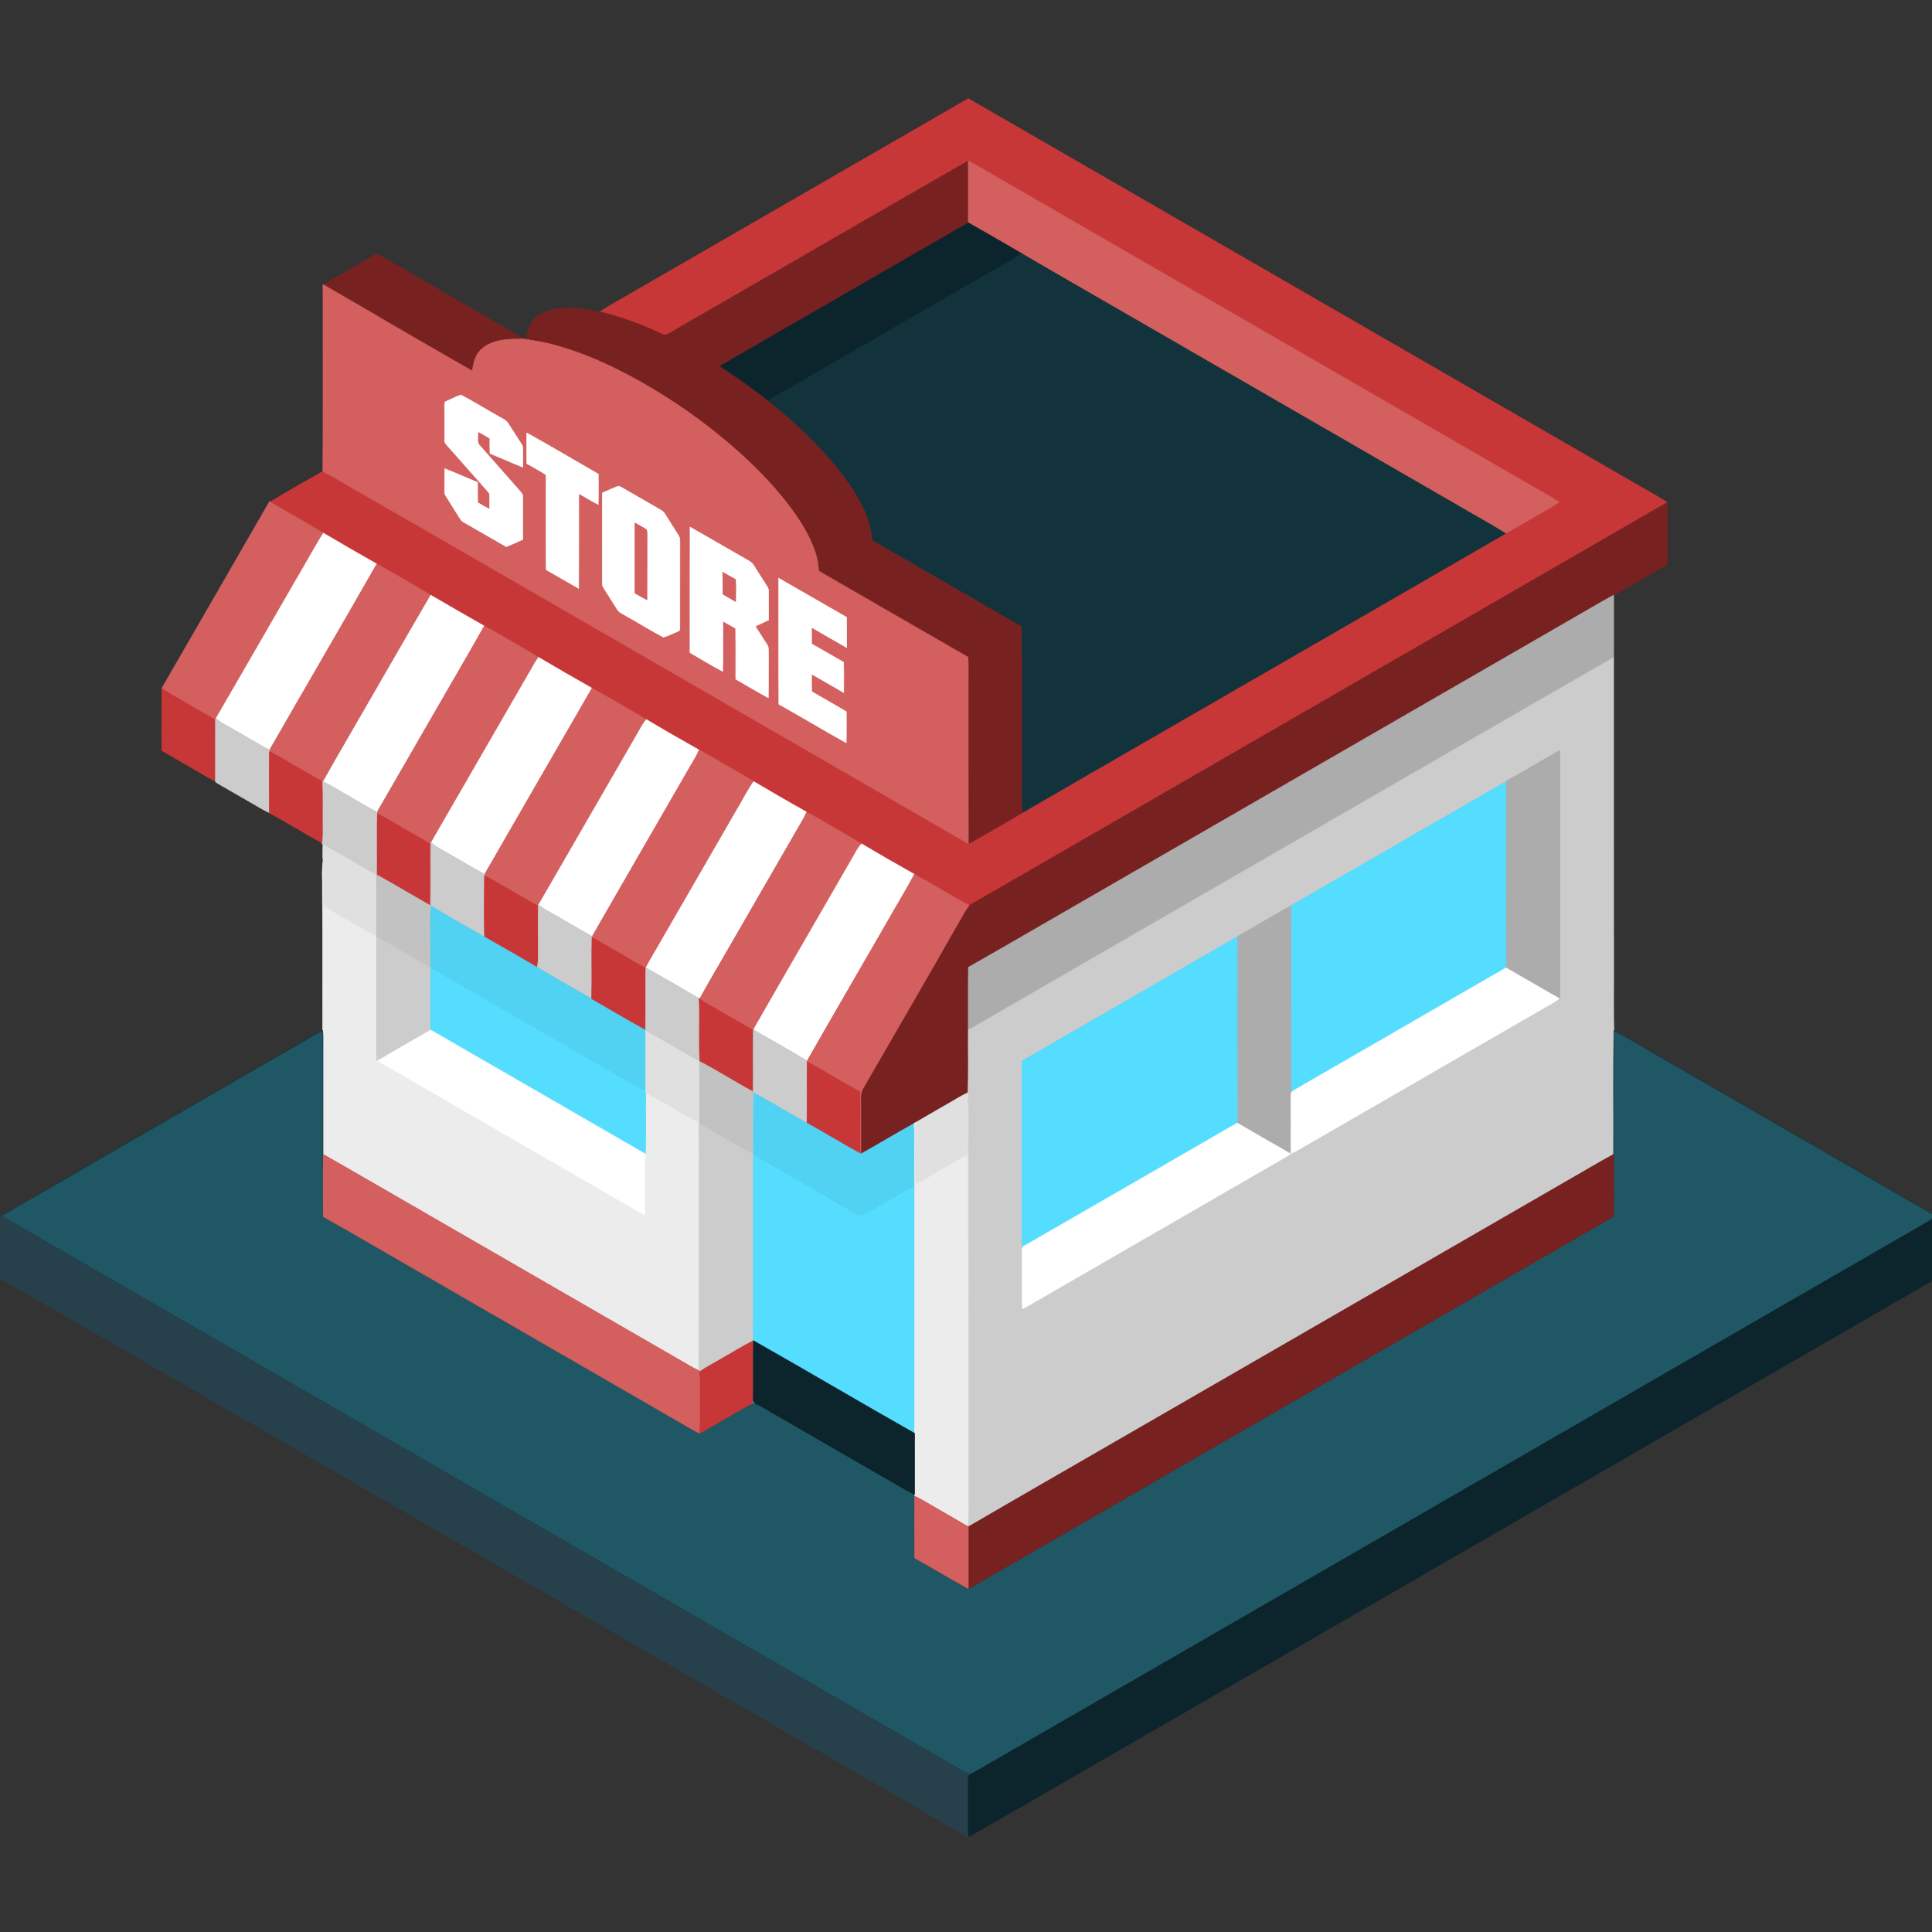 <?xml version="1.0" encoding="UTF-8" standalone="no"?>
<svg
   width="48px"
   height="48px"
   viewBox="0 0 48 48"
   version="1.1"
   id="svg2"
   sodipodi:docname="qube-store.svg"
   inkscape:version="1.3.2 (091e20ef0f, 2023-11-25)"
   xmlns:inkscape="http://www.inkscape.org/namespaces/inkscape"
   xmlns:sodipodi="http://sodipodi.sourceforge.net/DTD/sodipodi-0.dtd"
   xmlns="http://www.w3.org/2000/svg"
   xmlns:svg="http://www.w3.org/2000/svg"
   xmlns:rdf="http://www.w3.org/1999/02/22-rdf-syntax-ns#"
   xmlns:cc="http://creativecommons.org/ns#"
   xmlns:dc="http://purl.org/dc/elements/1.1/">
  <rect x="0" y="0" width="48" height="48" fill="#333333" stroke="none"/>
  <title
     id="AxonometricIcon">Axonometric Qube</title>
  <sodipodi:namedview
     id="namedview"
     pagecolor="#ffffff"
     bordercolor="#000000"
     borderopacity="0.25"
     inkscape:showpageshadow="2"
     inkscape:pageopacity="0.0"
     inkscape:pagecheckerboard="0"
     inkscape:deskcolor="#d1d1d1"
     showguides="true"
     inkscape:zoom="8.0000001"
     inkscape:cx="17.3125"
     inkscape:cy="28.8125"
     inkscape:window-width="1440"
     inkscape:window-height="843"
     inkscape:window-x="0"
     inkscape:window-y="33"
     inkscape:window-maximized="1"
     inkscape:current-layer="svg2" />
  <defs
     id="defs1">
    <linearGradient
       id="linearGradient34659">
      <stop
         style="stop-color:#340029;stop-opacity:1;"
         offset="0"
         id="stop34661" />
      <stop
         style="stop-color:#84273d;stop-opacity:1;"
         offset="1"
         id="stop34663" />
    </linearGradient>
    <linearGradient
       id="linearGradient34667">
      <stop
         style="stop-color:#ff4833;stop-opacity:1;"
         offset="0"
         id="stop34669" />
      <stop
         style="stop-color:#ffc4a2;stop-opacity:1;"
         offset="1"
         id="stop34671" />
    </linearGradient>
    <linearGradient
       id="linearGradient34651">
      <stop
         style="stop-color:#ff4b41;stop-opacity:1;"
         offset="0"
         id="stop34653" />
      <stop
         style="stop-color:#522a36;stop-opacity:1;"
         offset="1"
         id="stop34655" />
    </linearGradient>
    <linearGradient
       id="linearGradient34639">
      <stop
         style="stop-color:#646468;stop-opacity:1;"
         offset="0"
         id="stop34641" />
      <stop
         style="stop-color:#232325;stop-opacity:1;"
         offset="1"
         id="stop34643" />
    </linearGradient>
    <linearGradient
       id="linearGradient34683">
      <stop
         style="stop-color:#000000;stop-opacity:1;"
         offset="0"
         id="stop34685" />
      <stop
         style="stop-color:#5d504d;stop-opacity:1;"
         offset="1"
         id="stop34687" />
    </linearGradient>
    <linearGradient
       id="linearGradient34631">
      <stop
         style="stop-color:#2e2c2e;stop-opacity:1;"
         offset="0"
         id="stop34633" />
      <stop
         style="stop-color:#95918d;stop-opacity:1;"
         offset="1"
         id="stop34635" />
    </linearGradient>
  </defs>
  <g
     id="layer1"
     inkscape:label="Layer 1"
     inkscape:groupmode="layer"
     transform="matrix(0.332,0,0,0.332,-92.249,-152.875)" />
  <g
     id="g70"
     transform="matrix(0.027,0,0,0.027,-0.971,1.57)">
    <path
       fill="#c83737"
       stroke="#c83737"
       stroke-width="0.5"
       d="m 619.823,209.935 c 102.384,-59.1 204.739,-118.238 307.142,-177.311 200.431,115.582 400.749,231.351 601.142,347.008 13.996,8.232 28.264,16.042 42.11,24.528 -120.82,69.924 -241.78,139.612 -362.647,209.461 -93.26,53.778 -186.435,107.716 -279.741,161.428 -17.047,-9.124 -33.427,-19.459 -50.436,-28.649 -16.286,-9.143 -32.488,-18.445 -48.502,-28.039 -13.104,-7.96 -26.537,-15.348 -39.735,-23.148 -3.605,-2.121 -7.237,-4.196 -10.955,-6.102 -16.352,-9.087 -32.516,-18.539 -48.634,-28.029 -10.307,-6.449 -21.008,-12.231 -31.465,-18.417 -6.261,-3.558 -12.4,-7.322 -18.793,-10.626 -16.286,-9.133 -32.479,-18.455 -48.503,-28.039 -16.568,-9.819 -33.202,-19.553 -50.089,-28.827 -16.474,-9.34 -32.892,-18.783 -49.188,-28.424 -13.489,-8.364 -27.476,-15.892 -41.106,-24.021 -2.891,-1.699 -5.839,-3.267 -8.814,-4.787 -16.521,-9.293 -32.901,-18.868 -49.282,-28.405 -16.324,-9.941 -32.911,-19.459 -49.648,-28.687 -16.465,-9.359 -32.883,-18.783 -49.178,-28.433 -16.117,-9.931 -32.826,-18.868 -49.009,-28.696 16.033,-9.622 32.31,-18.849 48.549,-28.114 13.508,7.059 26.453,15.122 39.735,22.594 63.249,36.149 126.189,72.833 189.316,109.18 121.628,70.299 243.358,140.411 364.938,210.775 6.899,-3.267 13.264,-7.491 19.929,-11.189 10.119,-5.904 20.388,-11.546 30.357,-17.713 66.094,-38.411 132.385,-76.485 198.572,-114.746 81.779,-47.31 163.699,-94.386 245.422,-141.809 9.321,-5.163 18.492,-10.607 27.738,-15.92 7.19,-4.337 14.831,-7.97 21.618,-12.973 -14.747,-9.04 -29.935,-17.347 -44.86,-26.105 C 1261.187,282.629 1096.53,187.614 931.91,92.533 c -1.652,-0.901 -3.314,-1.774 -4.956,-2.657 -88.641,50.868 -177.029,102.196 -265.604,153.195 -4.018,2.187 -7.725,4.994 -11.978,6.74 -1.784,0.798 -3.605,-0.338 -5.247,-0.929 -18.042,-8.57 -36.9,-15.479 -56.341,-20.135 10.402,-6.712 21.394,-12.485 32.039,-18.812 z"
       id="path1" />
    <path
       fill="#782121"
       stroke="#782121"
       stroke-width="0.5"
       d="m 661.351,243.071 c 88.575,-50.999 176.963,-102.327 265.604,-153.195 0.019,18.999 -0.038,37.998 0.028,56.998 -59.823,34.45 -119.562,69.041 -179.366,103.52 -16.258,9.518 -32.723,18.68 -48.878,28.367 15.273,10.053 30.217,20.623 44.579,31.934 23.711,19.112 46.146,40.045 65.127,63.925 10.438,13.311 19.975,27.598 26.002,43.499 2.591,6.627 3.67,13.705 4.543,20.745 45.865,26.434 91.673,52.961 137.547,79.367 0.272,49.986 0.028,99.971 0.122,149.957 0.075,7.021 -0.488,14.09 0.657,21.064 -9.969,6.167 -20.238,11.809 -30.357,17.713 -6.665,3.698 -13.029,7.923 -19.929,11.189 -0.178,-49.826 -0.019,-99.643 -0.085,-149.469 -0.028,-7.388 0.197,-14.766 -0.206,-22.144 -37.632,-21.487 -75.068,-43.311 -112.625,-64.92 -8.242,-4.891 -16.699,-9.424 -24.847,-14.465 -0.713,-16.446 -8.401,-31.484 -16.906,-45.208 -14.587,-22.651 -33.117,-42.495 -52.858,-60.715 -25.645,-23.43 -53.731,-44.184 -83.582,-61.954 -28.17,-16.718 -57.965,-31.249 -89.664,-39.904 -8.448,-2.469 -17.178,-3.67 -25.824,-5.191 0.207,-7.331 2.694,-14.916 8.373,-19.835 7.923,-7.031 18.99,-8.805 29.231,-9.04 10.016,-0.103 19.957,1.464 29.747,3.436 19.44,4.656 38.299,11.565 56.341,20.135 1.643,0.591 3.464,1.727 5.247,0.929 4.253,-1.744 7.961,-4.551 11.979,-6.738 z"
       id="path2" />
    <path
       fill="#d35f5f"
       stroke="#d35f5f"
       stroke-width="0.5"
       d="m 926.955,89.876 c 1.643,0.882 3.304,1.755 4.956,2.657 164.619,95.081 329.276,190.096 493.896,285.167 14.925,8.758 30.113,17.066 44.86,26.105 -6.787,5.003 -14.428,8.636 -21.618,12.973 -9.246,5.313 -18.417,10.757 -27.738,15.92 -14.118,-8.814 -28.799,-16.718 -43.124,-25.195 -101.586,-58.631 -203.153,-117.281 -304.72,-175.931 -32.704,-18.99 -65.606,-37.632 -98.169,-56.857 -16.061,-9.359 -32.103,-18.736 -48.315,-27.842 -0.066,-18.999 -0.009,-37.998 -0.028,-56.997 z"
       id="path3" />
    <path
       fill="#0c242c"
       stroke="#0c242c"
       stroke-width="0.5"
       d="m 747.617,250.393 c 59.804,-34.478 119.543,-69.069 179.366,-103.52 16.211,9.105 32.254,18.483 48.315,27.842 -2.948,3.586 -7.106,5.717 -11.124,7.829 -66.037,38.167 -132.122,76.25 -198.15,114.427 -7.622,4.478 -15.582,8.439 -22.707,13.724 -14.362,-11.311 -29.306,-21.881 -44.579,-31.934 16.156,-9.688 32.621,-18.85 48.879,-28.368 z"
       id="path4" />
    <path
       fill="#12333b"
       stroke="#12333b"
       stroke-width="0.5"
       d="m 975.298,174.715 c 32.563,19.225 65.465,37.867 98.169,56.857 101.567,58.65 203.134,117.3 304.72,175.931 14.325,8.476 29.006,16.38 43.124,25.195 -81.723,47.423 -163.643,94.499 -245.422,141.809 -66.187,38.261 -132.478,76.335 -198.572,114.746 -1.145,-6.974 -0.582,-14.043 -0.657,-21.064 -0.094,-49.986 0.15,-99.971 -0.122,-149.957 -45.874,-26.406 -91.682,-52.933 -137.547,-79.367 -0.873,-7.04 -1.952,-14.118 -4.543,-20.745 -6.026,-15.902 -15.564,-30.189 -26.002,-43.499 -18.98,-23.88 -41.415,-44.813 -65.127,-63.925 7.125,-5.285 15.085,-9.246 22.707,-13.724 66.028,-38.177 132.112,-76.26 198.15,-114.427 4.016,-2.113 8.174,-4.244 11.122,-7.83 z"
       id="path5" />
    <path
       fill="#782121"
       stroke="#782121"
       stroke-width="0.5"
       d="m 381.422,176.152 c 1.126,-1.098 2.469,-0.197 3.586,0.394 34.76,19.994 69.304,40.355 104.092,60.302 9.622,5.726 19.562,10.945 28.987,17.009 -13.207,-0.066 -28.142,-0.253 -38.684,9.002 -6.045,4.984 -7.941,12.916 -8.73,20.36 -15,-8.326 -29.729,-17.15 -44.644,-25.617 -16.174,-9.49 -32.563,-18.605 -48.596,-28.339 -14.616,-8.467 -29.297,-16.821 -43.865,-25.373 15.872,-9.378 31.924,-18.455 47.854,-27.738 z"
       id="path6" />
    <path
       fill="#d35f5f"
       stroke="#d35f5f"
       stroke-width="0.5"
       d="m 333.098,203.608 0.469,0.282 c 14.569,8.552 29.25,16.906 43.865,25.373 16.033,9.734 32.423,18.849 48.596,28.339 14.916,8.467 29.644,17.291 44.644,25.617 0.789,-7.444 2.685,-15.376 8.73,-20.36 10.542,-9.256 25.476,-9.068 38.684,-9.002 0.779,0.066 1.558,0.178 2.347,0.329 8.645,1.521 17.375,2.722 25.824,5.191 31.7,8.655 61.494,23.186 89.664,39.904 29.851,17.77 57.936,38.524 83.582,61.954 19.741,18.22 38.271,38.064 52.858,60.715 8.505,13.724 16.193,28.762 16.906,45.208 8.148,5.041 16.606,9.575 24.847,14.465 37.557,21.609 74.993,43.434 112.625,64.92 0.404,7.378 0.178,14.756 0.206,22.144 0.066,49.826 -0.094,99.643 0.085,149.469 C 805.45,647.791 683.72,577.679 562.093,507.38 498.966,471.034 436.026,434.349 372.777,398.2 c -13.283,-7.472 -26.227,-15.535 -39.735,-22.594 0.347,-49.535 0.047,-99.079 0.15,-148.615 -0.047,-7.791 0.093,-15.591 -0.094,-23.383 m 113.788,107.416 c -2.347,0.582 -1.69,3.332 -1.849,5.135 0.113,10.335 -0.047,20.68 0.066,31.024 -0.207,2.121 1.577,3.548 2.769,5.05 12.269,13.705 24.303,27.616 36.543,41.35 0.76,1.061 1.971,2.018 2.046,3.426 0.291,4.468 0.047,8.965 0.028,13.452 -3.755,-1.896 -7.388,-4.027 -11.002,-6.167 -0.084,-6.177 0,-12.363 -0.075,-18.539 -10.1,-4.149 -20.051,-8.683 -30.226,-12.635 -0.207,6.045 -0.075,12.1 -0.15,18.154 0.047,2.281 -0.225,4.75 1.098,6.768 3.633,6.017 7.557,11.865 11.189,17.882 1.558,2.422 2.901,5.238 5.613,6.58 13.001,7.397 25.899,14.963 38.89,22.388 5.088,-2.074 10.129,-4.271 15.113,-6.571 0.009,-13.198 0.047,-26.387 0,-39.576 0.216,-1.868 -1.08,-3.285 -2.197,-4.59 -12.391,-13.883 -24.538,-27.973 -36.919,-41.875 -3.774,-3.436 -1.727,-8.983 -2.197,-13.452 3.736,2.065 7.444,4.196 11.095,6.411 -0.038,4.628 -0.038,9.256 0.084,13.883 10.119,4.046 20.032,8.608 30.179,12.597 0.169,-4.75 0.122,-9.5 0.16,-14.24 -0.037,-2.29 0.178,-4.769 -1.22,-6.73 -4.018,-6.289 -8.101,-12.541 -12.081,-18.849 -1.802,-3.304 -5.454,-4.693 -8.505,-6.533 -11.743,-6.608 -23.252,-13.686 -35.107,-20.051 -4.662,1.268 -8.904,3.821 -13.345,5.708 m 73.81,29.193 c -0.103,9.396 -0.131,18.802 0.019,28.208 5.782,3.342 11.724,6.439 17.328,10.072 0.835,3.238 0.338,6.646 0.451,9.96 0.009,25.889 -0.075,51.788 0.038,77.677 10.007,5.67 19.882,11.574 29.935,17.169 0.197,-29.1 0.028,-58.19 0.084,-87.289 6.017,3.229 11.724,7.031 17.873,10.035 0.263,-9.321 0.094,-18.643 0.103,-27.954 -21.928,-12.665 -43.743,-25.525 -65.831,-37.878 m 69.53,55.139 c -0.15,27.128 0.038,54.257 -0.085,81.385 -0.009,2.056 -0.037,4.271 1.249,6.026 4.111,6.505 8.27,13.001 12.372,19.525 1.84,3.267 5.548,4.562 8.57,6.449 11.414,6.364 22.519,13.32 34.065,19.422 3.943,-0.939 7.51,-3.004 11.302,-4.412 1.652,-0.807 4.384,-1.399 3.858,-3.839 0.047,-26.621 -0.038,-53.243 0.038,-79.864 0.037,-1.915 -0.216,-3.877 -1.333,-5.491 -3.464,-5.595 -7.087,-11.095 -10.504,-16.718 -1.539,-2.441 -2.938,-5.2 -5.613,-6.571 -10.936,-6.28 -21.872,-12.56 -32.76,-18.915 -2.075,-1.136 -4.036,-2.6 -6.355,-3.163 -5.07,1.698 -9.811,4.251 -14.804,6.166 m 80.699,31.484 c -0.103,38.515 0.038,77.029 -0.066,115.554 9.969,5.857 19.9,11.818 30.104,17.263 0.319,-15.423 0.056,-30.855 0.141,-46.287 3.943,2.196 7.829,4.506 11.781,6.712 0.225,15.573 0.028,31.146 0.094,46.719 9.997,5.707 19.844,11.677 29.963,17.169 0.225,-13.855 -0.009,-27.71 0.131,-41.566 -0.075,-2.478 0.263,-5.21 -1.277,-7.341 -3.614,-5.679 -7.284,-11.33 -10.908,-17 4.102,-1.887 8.214,-3.764 12.325,-5.66 0.028,-8.796 0.075,-17.582 0.019,-26.368 0.103,-2.581 -1.539,-4.684 -2.816,-6.759 -3.745,-5.689 -7.294,-11.508 -10.955,-17.253 -1.493,-2.628 -4.28,-3.999 -6.796,-5.435 -17.299,-9.819 -34.43,-19.957 -51.74,-29.748 m 81.611,47.094 c 0.075,38.637 -0.141,77.283 0.103,115.92 20.802,11.574 41.143,23.965 61.982,35.445 0.282,-9.528 0.066,-19.056 0.122,-28.583 -9.885,-5.923 -19.938,-11.546 -29.898,-17.319 -0.826,-0.629 -2.215,-1.173 -2.056,-2.422 -0.188,-4.956 0.028,-9.903 -0.019,-14.85 9.875,5.623 19.675,11.386 29.569,16.99 0.019,-9.312 0.188,-18.624 -0.094,-27.917 -9.894,-5.463 -19.534,-11.368 -29.438,-16.793 -0.084,-5.097 -0.019,-10.185 -0.103,-15.282 10.804,6.186 21.534,12.494 32.366,18.643 -0.028,-9.302 0.103,-18.596 -0.075,-27.889 -20.884,-11.865 -41.583,-24.059 -62.459,-35.943 z"
       id="path7" />
    <path
       fill="#ffffff"
       stroke="#ffffff"
       stroke-width="0.5"
       d="m 446.886,311.024 c 4.44,-1.887 8.683,-4.44 13.348,-5.707 11.856,6.364 23.364,13.442 35.107,20.051 3.051,1.84 6.702,3.229 8.505,6.533 3.98,6.308 8.063,12.56 12.081,18.849 1.399,1.962 1.183,4.44 1.22,6.73 -0.037,4.74 0.009,9.49 -0.16,14.24 -10.147,-3.989 -20.06,-8.552 -30.179,-12.597 -0.122,-4.628 -0.122,-9.256 -0.084,-13.883 -3.652,-2.215 -7.359,-4.346 -11.095,-6.411 0.469,4.468 -1.577,10.016 2.197,13.452 12.381,13.902 24.528,27.992 36.919,41.875 1.117,1.305 2.412,2.722 2.197,4.59 0.047,13.189 0.009,26.377 0,39.576 -4.984,2.3 -10.025,4.496 -15.113,6.571 -12.992,-7.425 -25.889,-14.991 -38.89,-22.388 -2.713,-1.342 -4.055,-4.158 -5.613,-6.58 -3.633,-6.017 -7.557,-11.865 -11.189,-17.882 -1.324,-2.018 -1.051,-4.487 -1.098,-6.768 0.075,-6.055 -0.056,-12.109 0.15,-18.154 10.175,3.952 20.126,8.486 30.226,12.635 0.075,6.177 -0.009,12.363 0.075,18.539 3.614,2.14 7.247,4.271 11.002,6.167 0.019,-4.487 0.263,-8.983 -0.028,-13.452 -0.075,-1.408 -1.286,-2.366 -2.046,-3.426 -12.241,-13.733 -24.275,-27.645 -36.543,-41.35 -1.192,-1.502 -2.976,-2.929 -2.769,-5.05 -0.113,-10.344 0.047,-20.689 -0.066,-31.024 0.157,-1.804 -0.5,-4.554 1.846,-5.136 z"
       id="path8" />
    <path
       fill="#ffffff"
       stroke="#ffffff"
       stroke-width="0.5"
       d="m 520.696,340.217 c 22.088,12.353 43.903,25.213 65.831,37.876 -0.009,9.312 0.16,18.633 -0.103,27.954 -6.148,-3.004 -11.856,-6.806 -17.873,-10.035 -0.056,29.1 0.113,58.19 -0.084,87.289 -10.053,-5.595 -19.929,-11.499 -29.935,-17.169 -0.113,-25.889 -0.028,-51.788 -0.038,-77.677 -0.113,-3.314 0.385,-6.721 -0.451,-9.96 -5.604,-3.633 -11.546,-6.73 -17.328,-10.072 -0.15,-9.404 -0.122,-18.81 -0.019,-28.206 z"
       id="path9" />
    <path
       fill="#ffffff"
       stroke="#ffffff"
       stroke-width="0.5"
       d="m 590.226,395.356 c 4.994,-1.915 9.734,-4.468 14.803,-6.167 2.319,0.563 4.28,2.028 6.355,3.163 10.889,6.355 21.825,12.635 32.76,18.915 2.675,1.371 4.074,4.13 5.613,6.571 3.417,5.623 7.04,11.124 10.504,16.718 1.117,1.615 1.37,3.576 1.333,5.491 -0.075,26.621 0.009,53.243 -0.038,79.864 0.526,2.441 -2.206,3.032 -3.858,3.839 -3.792,1.408 -7.359,3.473 -11.302,4.412 -11.546,-6.102 -22.651,-13.057 -34.065,-19.422 -3.023,-1.887 -6.731,-3.182 -8.57,-6.449 -4.102,-6.524 -8.261,-13.02 -12.372,-19.525 -1.286,-1.755 -1.258,-3.971 -1.249,-6.026 0.123,-27.127 -0.065,-54.256 0.086,-81.384 m 30.047,27.776 c -0.038,21.506 -0.075,43.002 0.019,64.498 3.651,2.046 7.247,4.196 10.964,6.139 0.131,-19.778 -0.028,-39.566 0.085,-59.344 -0.085,-1.718 0.113,-3.501 -0.498,-5.135 -3.351,-2.328 -7.068,-4.065 -10.57,-6.158 z"
       id="path10" />
    <path
       fill="#d35f5f"
       stroke="#d35f5f"
       stroke-width="0.5"
       d="m 283.966,403.401 0.526,0.319 c 16.183,9.828 32.892,18.765 49.009,28.696 -8.289,13.414 -15.826,27.288 -23.843,40.871 -24.951,43.18 -49.807,86.426 -74.852,129.55 -0.15,0.394 -0.432,1.164 -0.573,1.549 -9.931,-5.717 -19.853,-11.471 -29.785,-17.197 -6.59,-3.886 -13.461,-7.341 -19.628,-11.893 33.006,-57.327 66.226,-114.522 99.146,-171.895 z"
       id="path11" />
    <path
       fill="#782121"
       stroke="#782121"
       stroke-width="0.5"
       d="m 1207.569,613.622 c 120.867,-69.848 241.827,-139.537 362.647,-209.461 -0.103,18.558 0.038,37.107 -0.056,55.665 0.169,1.671 -1.765,2.197 -2.825,2.985 -15.582,8.777 -30.911,18.004 -46.531,26.697 -14.719,7.96 -29.034,16.671 -43.584,24.941 -143.236,82.68 -286.462,165.37 -429.689,248.079 -40.167,23.083 -80.183,46.456 -120.444,69.398 -0.31,19.243 -0.038,38.496 -0.131,57.749 -0.169,19.206 0.357,38.421 -0.282,57.608 -6.561,3.023 -12.597,7.04 -18.905,10.542 -9.847,5.726 -19.76,11.321 -29.56,17.112 -0.291,0.169 -0.864,0.526 -1.145,0.695 -16.39,9.199 -32.507,18.877 -48.916,28.048 -0.15,-15.151 0.028,-30.292 -0.084,-45.433 0.075,-4.834 -0.732,-10.072 1.793,-14.456 20.248,-34.863 40.326,-69.82 60.518,-104.721 9.368,-16.033 18.258,-32.329 27.701,-48.324 3.22,-5.247 5.613,-11.067 9.753,-15.695 93.305,-53.714 186.481,-107.651 279.74,-161.429 z"
       id="path12" />
    <path
       fill="#d35f5f"
       stroke="#d35f5f"
       stroke-width="0.5"
       d="m 620.273,423.132 c 3.501,2.093 7.219,3.83 10.57,6.158 0.61,1.633 0.413,3.417 0.498,5.135 -0.113,19.778 0.047,39.566 -0.085,59.344 -3.717,-1.943 -7.312,-4.093 -10.964,-6.139 -0.094,-21.496 -0.056,-42.992 -0.019,-64.498 z"
       id="path13" />
    <path
       fill="#ffffff"
       stroke="#ffffff"
       stroke-width="0.5"
       d="m 670.925,426.84 c 17.31,9.791 34.441,19.929 51.741,29.747 2.516,1.436 5.304,2.807 6.796,5.435 3.661,5.745 7.209,11.565 10.955,17.253 1.277,2.075 2.919,4.177 2.816,6.759 0.056,8.786 0.009,17.572 -0.019,26.368 -4.112,1.896 -8.223,3.774 -12.325,5.66 3.623,5.67 7.294,11.321 10.908,17 1.539,2.131 1.202,4.862 1.277,7.341 -0.141,13.855 0.094,27.71 -0.131,41.566 -10.119,-5.491 -19.966,-11.462 -29.963,-17.169 -0.066,-15.573 0.131,-31.146 -0.094,-46.719 -3.952,-2.206 -7.838,-4.515 -11.781,-6.712 -0.085,15.432 0.178,30.864 -0.141,46.287 -10.204,-5.444 -20.135,-11.405 -30.104,-17.263 0.103,-38.523 -0.038,-77.038 0.065,-115.553 m 30.114,41.603 c 0.113,6.702 0.047,13.405 0.056,20.116 3.933,2.272 7.857,4.562 11.809,6.824 0.084,-6.759 0.225,-13.527 -0.113,-20.285 -3.98,-2.112 -7.847,-4.43 -11.752,-6.655 z"
       id="path14" />
    <path
       fill="#ffffff"
       stroke="#ffffff"
       stroke-width="0.5"
       d="m 309.658,473.287 c 8.016,-13.583 15.554,-27.457 23.843,-40.871 16.296,9.65 32.714,19.074 49.178,28.433 -32.629,57.185 -65.868,114.042 -98.62,171.162 -11.33,-5.867 -22.163,-12.635 -33.267,-18.896 -5.369,-3.361 -11.48,-5.689 -15.986,-10.279 25.045,-43.123 49.902,-86.369 74.852,-129.549 z"
       id="path15" />
    <path
       fill="#d35f5f"
       stroke="#d35f5f"
       stroke-width="0.5"
       d="m 382.68,460.849 c 16.737,9.227 33.324,18.746 49.648,28.687 -18.53,31.719 -36.769,63.606 -55.167,95.4 -14.531,25.401 -29.484,50.558 -43.734,76.11 l -0.573,-0.263 c -6.646,-2.797 -12.607,-6.909 -18.905,-10.363 -10.044,-5.66 -19.807,-11.846 -30.104,-17.028 0.047,-0.338 0.16,-1.033 0.216,-1.38 32.75,-57.121 65.99,-113.978 98.619,-171.163 z"
       id="path16" />
    <path
       fill="#d35f5f"
       stroke="#d35f5f"
       stroke-width="0.5"
       d="m 701.039,468.443 c 3.905,2.225 7.772,4.543 11.752,6.655 0.338,6.759 0.197,13.527 0.113,20.285 -3.952,-2.262 -7.876,-4.553 -11.809,-6.824 -0.009,-6.711 0.056,-13.414 -0.056,-20.116 z"
       id="path17" />
    <path
       fill="#ffffff"
       stroke="#ffffff"
       stroke-width="0.5"
       d="m 752.536,473.934 c 20.877,11.884 41.575,24.078 62.461,35.943 0.178,9.293 0.047,18.586 0.075,27.889 -10.833,-6.148 -21.562,-12.457 -32.366,-18.643 0.084,5.097 0.019,10.185 0.103,15.282 9.903,5.426 19.544,11.33 29.438,16.793 0.282,9.293 0.113,18.605 0.094,27.917 -9.894,-5.604 -19.694,-11.368 -29.569,-16.99 0.047,4.947 -0.169,9.894 0.019,14.85 -0.16,1.248 1.23,1.793 2.056,2.422 9.96,5.773 20.013,11.396 29.898,17.319 -0.056,9.528 0.16,19.056 -0.122,28.583 -20.839,-11.48 -41.181,-23.871 -61.982,-35.445 -0.246,-38.637 -0.03,-77.283 -0.105,-115.92 z"
       id="path18" />
    <path
       fill="#ffffff"
       stroke="#ffffff"
       stroke-width="0.5"
       d="m 377.16,584.935 c 18.398,-31.794 36.637,-63.681 55.167,-95.4 16.38,9.537 32.76,19.112 49.282,28.405 -16.681,29.7 -34.018,59.025 -50.943,88.585 -15.855,27.513 -31.794,54.97 -47.601,82.502 -7.51,-3.436 -14.371,-8.035 -21.59,-12.006 -9.387,-5.257 -18.502,-11.02 -28.048,-15.977 14.249,-25.55 29.202,-50.707 43.733,-76.109 z"
       id="path19" />
    <path
       fill="#acacac"
       stroke="#acacac"
       stroke-width="0.5"
       d="m 1477.219,514.449 c 14.55,-8.27 28.865,-16.981 43.584,-24.941 0.066,19.121 0.075,38.252 -0.01,57.373 -61.41,35.164 -122.594,70.721 -183.9,106.054 -136.637,78.926 -273.358,157.729 -409.938,236.739 0.094,-19.253 -0.178,-38.505 0.131,-57.749 40.261,-22.942 80.277,-46.315 120.444,-69.398 143.226,-82.708 286.453,-165.398 429.688,-248.078 z"
       id="path20" />
    <path
       fill="#d35f5f"
       stroke="#d35f5f"
       stroke-width="0.5"
       d="m 481.609,517.941 c 2.976,1.521 5.923,3.088 8.814,4.787 13.63,8.129 27.616,15.657 41.106,24.021 -3.717,5.238 -6.637,10.973 -9.903,16.493 -29.644,51.319 -59.251,102.665 -88.923,153.974 -0.103,0.422 -0.329,1.267 -0.432,1.69 -7.66,-5.041 -15.808,-9.237 -23.674,-13.921 -8.439,-4.797 -16.709,-9.922 -25.335,-14.4 -0.31,18.858 -0.122,37.717 -0.066,56.566 l -0.788,-0.094 c 0.319,-13.771 0.075,-27.551 0.15,-41.321 0.094,-5.566 -0.422,-11.189 0.507,-16.709 15.808,-27.532 31.747,-54.989 47.601,-82.502 16.925,-29.559 34.262,-58.884 50.943,-88.584 z"
       id="path21" />
    <path
       fill="#ffffff"
       stroke="#ffffff"
       stroke-width="0.5"
       d="m 521.626,563.242 c 3.267,-5.52 6.186,-11.255 9.903,-16.493 16.296,9.64 32.714,19.084 49.188,28.424 -32.901,57.054 -65.943,114.033 -98.742,171.143 -10.833,-5.66 -21.205,-12.147 -31.859,-18.126 -5.811,-3.642 -12.325,-6.261 -17.413,-10.973 29.672,-51.31 59.279,-102.656 88.923,-153.975 z"
       id="path22" />
    <path
       fill="#cccccc"
       stroke="#cccccc"
       stroke-width="0.5"
       d="m 1336.893,652.935 c 61.306,-35.333 122.491,-70.89 183.9,-106.054 0.047,99.887 0.01,199.774 0.019,299.66 0.084,14.494 -0.206,28.996 0.216,43.49 -0.61,37.998 -0.075,76.025 -0.272,114.042 -13.864,7.519 -27.363,15.705 -41.077,23.496 -135.876,78.456 -271.762,156.894 -407.638,235.35 -48.334,27.992 -96.817,55.721 -145.048,83.882 -0.188,-0.131 -0.544,-0.385 -0.732,-0.507 1.324,-8.833 0.469,-17.77 0.695,-26.65 -0.056,-105.2 0.103,-210.409 -0.075,-315.609 0.019,-18.915 0.357,-37.848 -0.206,-56.754 0.638,-19.187 0.113,-38.402 0.282,-57.608 136.578,-79.009 273.3,-157.813 409.936,-236.738 m 84.812,7.828 v 0.788 c -1.53,0.657 -3.032,1.333 -4.468,2.122 -64.517,37.247 -129.005,74.533 -193.55,111.714 -16.418,9.312 -32.685,18.877 -49.075,28.236 -3.22,2.018 -6.515,3.896 -9.791,5.792 -62.733,36.215 -125.457,72.449 -188.199,108.654 -0.479,16.821 -0.075,33.671 -0.207,50.502 0,29.419 0,58.828 0,88.238 0.207,10.823 -0.441,21.674 0.357,32.479 l 0.798,-0.46 c -2.178,3.483 -0.76,8.139 -1.117,12.1 0.169,15.085 -0.282,30.188 0.225,45.283 3.182,-1.492 6.261,-3.201 9.255,-5.031 79.31,-45.827 158.668,-91.561 237.95,-137.425 l 0.01,-0.657 c 5.435,-1.784 10.006,-5.322 15,-7.988 70.843,-40.843 141.64,-81.779 212.465,-122.641 6.439,-3.989 13.48,-7.068 19.394,-11.846 l 0.591,0.329 c 0.019,-52.989 0,-105.979 0.01,-158.968 -0.131,-23.158 0.253,-46.325 -0.197,-69.473 -16.576,9.244 -32.759,19.203 -49.449,28.252 z"
       id="path23" />
    <path
       fill="#c83737"
       stroke="#c83737"
       stroke-width="0.5"
       d="m 184.737,632.349 c 0.103,-19.018 -0.066,-38.036 0.084,-57.054 6.167,4.553 13.038,8.007 19.628,11.893 9.931,5.726 19.853,11.48 29.785,17.197 -0.028,18.793 -0.019,37.595 -0.009,56.388 -7.012,-3.511 -13.639,-7.735 -20.482,-11.565 -9.651,-5.66 -19.432,-11.086 -29.006,-16.859 z"
       id="path24" />
    <path
       fill="#d35f5f"
       stroke="#d35f5f"
       stroke-width="0.5"
       d="m 580.717,575.173 c 16.887,9.274 33.521,19.009 50.089,28.827 -3.22,3.52 -5.304,7.848 -7.66,11.95 -30.545,52.83 -60.997,105.725 -91.57,158.537 -0.113,0.272 -0.338,0.798 -0.451,1.061 -11.443,-6.158 -22.529,-12.954 -33.849,-19.328 -5.097,-2.948 -10.082,-6.13 -15.507,-8.458 0.056,-0.357 0.16,-1.089 0.207,-1.446 32.797,-57.11 65.839,-114.089 98.741,-171.143 z"
       id="path25" />
    <path
       fill="#cccccc"
       stroke="#cccccc"
       stroke-width="0.5"
       d="m 234.234,604.385 c 0.141,-0.385 0.422,-1.155 0.573,-1.549 4.506,4.59 10.617,6.918 15.986,10.279 11.105,6.261 21.937,13.029 33.267,18.896 -0.056,0.347 -0.169,1.042 -0.216,1.38 -0.31,18.774 -0.075,37.557 -0.113,56.331 -6.008,-2.788 -11.565,-6.439 -17.338,-9.659 -9.903,-5.745 -19.806,-11.471 -29.747,-17.131 -0.826,-0.676 -2.159,-1.014 -2.422,-2.159 -0.009,-18.793 -0.018,-37.595 0.01,-56.388 z"
       id="path26" />
    <path
       fill="#ffffff"
       stroke="#ffffff"
       stroke-width="0.5"
       d="m 623.146,615.95 c 2.356,-4.102 4.44,-8.43 7.66,-11.95 16.024,9.584 32.216,18.905 48.503,28.039 -2.253,5.491 -5.595,10.429 -8.505,15.582 -29.935,52.032 -60.114,103.923 -89.955,156.002 -11.048,-6.336 -22.097,-12.663 -33.098,-19.084 -5.454,-3.257 -11.302,-5.923 -16.174,-10.053 C 562.149,721.675 592.6,668.78 623.146,615.95 Z"
       id="path27" />
    <path
       fill="#d35f5f"
       stroke="#d35f5f"
       stroke-width="0.5"
       d="m 679.308,632.039 c 6.393,3.304 12.532,7.068 18.793,10.626 10.457,6.186 21.158,11.968 31.465,18.417 -5.679,7.829 -9.866,16.615 -14.897,24.857 -23.345,40.458 -46.71,80.906 -70.064,121.364 -4.665,8.42 -9.913,16.521 -14.249,25.12 -0.657,19.074 0.385,38.196 -0.497,57.261 l -0.019,0.122 -0.272,-0.77 c 0.178,-18.802 0.385,-37.614 -0.066,-56.406 -16.193,-9.556 -32.545,-18.83 -48.812,-28.264 l 0.16,-0.742 c 29.841,-52.079 60.02,-103.97 89.955,-156.002 2.908,-5.154 6.25,-10.091 8.503,-15.583 z"
       id="path28" />
    <path
       fill="#acacac"
       stroke="#acacac"
       stroke-width="0.5"
       d="m 1421.705,660.763 c 16.69,-9.049 32.873,-19.009 49.45,-28.255 0.451,23.148 0.066,46.315 0.197,69.473 -0.01,52.989 0.01,105.979 -0.01,158.968 l -0.591,-0.329 c -16.418,-9.246 -32.61,-18.887 -49,-28.18 -0.103,-56.96 0,-113.93 -0.047,-170.89 z"
       id="path29" />
    <path
       fill="#c83737"
       stroke="#c83737"
       stroke-width="0.5"
       d="m 283.844,633.391 c 10.297,5.182 20.06,11.368 30.104,17.028 6.299,3.454 12.259,7.566 18.905,10.363 0.77,14.334 0.103,28.715 0.357,43.077 0.047,4.581 0.197,9.218 -0.751,13.733 -16.39,-9.04 -32.366,-18.793 -48.728,-27.87 0.038,-18.774 -0.197,-37.557 0.113,-56.331 z"
       id="path30" />
    <path
       fill="#cccccc"
       stroke="#cccccc"
       stroke-width="0.5"
       d="m 332.854,660.782 0.573,0.263 c 9.547,4.956 18.661,10.72 28.048,15.977 7.219,3.971 14.08,8.57 21.59,12.006 -0.929,5.52 -0.413,11.142 -0.507,16.709 -0.075,13.771 0.169,27.551 -0.15,41.321 -16.549,-9.218 -32.826,-18.915 -49.272,-28.302 -0.207,-0.113 -0.61,-0.338 -0.807,-0.451 l 0.131,-0.713 c 0.948,-4.515 0.798,-9.152 0.751,-13.733 -0.254,-14.362 0.412,-28.743 -0.357,-43.077 z"
       id="path31" />
    <path
       fill="#ffffff"
       stroke="#ffffff"
       stroke-width="0.5"
       d="m 714.669,685.939 c 5.031,-8.242 9.218,-17.028 14.897,-24.857 16.117,9.49 32.282,18.943 48.634,28.029 -2.994,7.331 -7.622,13.836 -11.377,20.773 -20.736,35.905 -41.472,71.81 -62.189,107.725 -8.242,14.503 -16.906,28.762 -24.847,43.434 l -0.479,-0.329 c -16.164,-9.678 -32.526,-19.056 -48.953,-28.292 4.337,-8.599 9.584,-16.699 14.249,-25.12 23.355,-40.456 46.719,-80.905 70.065,-121.363 z"
       id="path32" />
    <path
       fill="#55ddff"
       stroke="#55ddff"
       stroke-width="0.5"
       d="m 1417.237,663.673 c 1.436,-0.789 2.938,-1.464 4.468,-2.122 0.047,56.96 -0.056,113.93 0.047,170.89 -65.07,37.651 -130.197,75.19 -195.296,112.784 -1.784,0.845 -2.741,2.544 -2.506,4.515 -0.084,17.779 0.103,35.567 -0.056,53.356 l -0.01,0.657 c -0.422,-76.119 -0.028,-152.247 -0.197,-228.366 64.543,-37.181 129.032,-74.466 193.549,-111.714 z"
       id="path33" />
    <path
       fill="#d35f5f"
       stroke="#d35f5f"
       stroke-width="0.5"
       d="m 778.2,689.112 c 3.717,1.906 7.35,3.98 10.955,6.102 13.198,7.801 26.631,15.188 39.735,23.148 -2.685,2.497 -4.449,5.754 -6.186,8.927 -30.902,53.862 -62.236,107.481 -93.006,161.409 -0.141,0.329 -0.413,0.995 -0.554,1.324 -14.221,-8.138 -28.377,-16.399 -42.607,-24.528 -2.328,-1.371 -4.543,-2.919 -6.749,-4.449 7.941,-14.672 16.606,-28.931 24.847,-43.434 20.717,-35.915 41.453,-71.82 62.189,-107.725 3.753,-6.938 8.381,-13.443 11.376,-20.774 z"
       id="path34" />
    <path
       fill="#c83737"
       stroke="#c83737"
       stroke-width="0.5"
       d="m 383.262,690.586 c 8.627,4.478 16.897,9.603 25.335,14.4 7.866,4.684 16.014,8.88 23.674,13.921 -0.272,18.774 0.178,37.557 -0.216,56.322 -16.315,-9.312 -32.46,-18.924 -48.859,-28.076 -0.056,-18.85 -0.244,-37.709 0.066,-56.567 z"
       id="path35" />
    <path
       fill="#cccccc"
       stroke="#cccccc"
       stroke-width="0.5"
       d="m 432.271,718.906 c 0.103,-0.422 0.329,-1.267 0.432,-1.69 5.088,4.712 11.602,7.331 17.413,10.973 10.654,5.979 21.027,12.466 31.859,18.126 -0.047,0.357 -0.15,1.089 -0.207,1.446 -0.178,18.765 -0.263,37.557 0.056,56.322 -16.371,-9.321 -32.751,-18.624 -48.906,-28.321 -0.216,-0.131 -0.648,-0.394 -0.864,-0.535 0.395,-18.763 -0.055,-37.547 0.217,-56.321 z"
       id="path36" />
    <path
       fill="#e0e0e0"
       stroke="#e0e0e0"
       stroke-width="0.5"
       d="m 333.135,718.756 c 16.446,9.387 32.723,19.084 49.272,28.302 0.131,18.793 0.028,37.595 0.038,56.388 -6.74,-3.032 -12.888,-7.162 -19.309,-10.767 -9.762,-5.548 -19.487,-11.142 -29.147,-16.859 -0.779,-13.771 0.573,-27.598 -0.742,-41.34 -0.45,-5.229 -0.271,-10.486 -0.112,-15.724 z"
       id="path37" />
    <path
       fill="#ffffff"
       stroke="#ffffff"
       stroke-width="0.5"
       d="m 822.703,727.289 c 1.737,-3.173 3.501,-6.43 6.186,-8.927 16.014,9.593 32.216,18.896 48.502,28.039 -7.519,14.156 -15.948,27.814 -23.824,41.772 -24.904,43.274 -50.061,86.416 -74.805,129.784 -16.352,-9.5 -32.761,-18.896 -49.113,-28.386 l 0.047,-0.873 c 30.772,-53.928 62.105,-107.547 93.007,-161.409 z"
       id="path38" />
    <path
       fill="#ececec"
       stroke="#ececec"
       stroke-width="0.5"
       d="m 333.248,734.479 c 1.314,13.743 -0.038,27.57 0.742,41.34 9.659,5.717 19.384,11.311 29.147,16.859 6.421,3.605 12.569,7.735 19.309,10.767 l 0.009,0.854 c 0.056,35.99 0.047,71.989 -0.009,107.988 0.038,1.737 0.122,3.501 0.31,5.257 l 0.582,0.441 c 78.006,45.358 156.293,90.265 234.383,135.482 3.774,2.253 7.603,4.402 11.565,6.336 0.62,-18.699 -0.338,-37.426 0.479,-56.106 0.685,-18.924 0.066,-37.867 0.329,-56.791 14.719,7.66 28.78,16.53 43.246,24.669 1.906,1.014 3.867,1.915 5.839,2.826 0.507,21.205 0.094,42.42 0.225,63.634 -0.038,55.064 0.084,110.137 -0.066,165.201 -6.149,-2.797 -11.818,-6.458 -17.685,-9.772 -66.047,-38.12 -132.093,-76.26 -198.14,-114.39 -43.349,-24.932 -86.538,-50.145 -129.981,-74.917 -0.347,19.074 -0.094,38.158 -0.131,57.232 -0.563,-22.172 -0.075,-44.363 -0.207,-66.535 0,-30.667 -0.009,-61.325 0.009,-91.992 -0.028,-4.29 0.131,-8.58 -0.3,-12.841 -0.235,-42.955 0.235,-85.947 -0.319,-128.902 0.307,-8.88 -0.725,-17.825 0.664,-26.64 z"
       id="path39" />
    <path
       fill="#d35f5f"
       stroke="#d35f5f"
       stroke-width="0.5"
       d="m 877.392,746.401 c 17.009,9.19 33.389,19.525 50.436,28.649 -4.14,4.628 -6.533,10.448 -9.753,15.695 -9.443,15.995 -18.333,32.291 -27.701,48.324 -20.191,34.901 -40.27,69.858 -60.518,104.721 -2.525,4.384 -1.718,9.622 -1.793,14.456 0.113,15.141 -0.066,30.282 0.084,45.433 l -0.713,-0.366 c -0.469,-18.924 0.188,-37.876 -0.31,-56.801 -16.277,-9.049 -32.235,-18.652 -48.474,-27.767 l 0.113,-0.788 c 24.744,-43.368 49.901,-86.51 74.805,-129.784 7.875,-13.959 16.305,-27.617 23.824,-41.772 z"
       id="path40" />
    <path
       fill="#c2c2c2"
       stroke="#c2c2c2"
       stroke-width="0.5"
       d="m 382.407,747.058 0.788,0.094 c 16.399,9.152 32.545,18.765 48.859,28.076 0.216,0.141 0.648,0.404 0.864,0.535 -0.544,3.22 -0.826,6.486 -0.798,9.762 0.188,15.601 -0.038,31.202 0.122,46.813 -11.358,-6.374 -22.519,-13.085 -33.831,-19.525 -5.163,-3.117 -10.335,-6.28 -15.958,-8.514 l -0.009,-0.854 c -0.008,-18.792 0.095,-37.595 -0.037,-56.387 z"
       id="path41" />
    <path
       fill="#c83737"
       stroke="#c83737"
       stroke-width="0.5"
       d="m 481.768,747.762 c 5.426,2.328 10.41,5.51 15.507,8.458 11.321,6.374 22.407,13.17 33.849,19.328 0,16.155 -0.028,32.31 0.047,48.465 0,2.703 -0.31,5.398 -0.826,8.054 -16.117,-9.425 -32.263,-18.802 -48.521,-27.983 -0.318,-18.765 -0.234,-37.558 -0.056,-56.322 z"
       id="path42" />
    <path
       fill="#cccccc"
       stroke="#cccccc"
       stroke-width="0.5"
       d="m 531.125,775.547 c 0.113,-0.263 0.338,-0.788 0.451,-1.061 4.872,4.13 10.72,6.796 16.174,10.053 11.002,6.421 22.05,12.747 33.098,19.084 l -0.16,0.742 c -0.357,18.849 0.188,37.717 -0.263,56.566 -16.84,-9.359 -33.483,-19.084 -50.08,-28.865 0.516,-2.657 0.826,-5.351 0.826,-8.054 -0.074,-16.155 -0.046,-32.31 -0.046,-48.465 z"
       id="path43" />
    <path
       fill="#acacac"
       stroke="#acacac"
       stroke-width="0.5"
       d="m 1174.611,803.624 c 16.39,-9.359 32.657,-18.924 49.075,-28.236 0.169,76.119 -0.225,152.247 0.197,228.366 -16.54,-9.396 -32.995,-18.933 -49.422,-28.518 -0.141,-48.211 -0.019,-96.432 -0.056,-144.653 0.066,-8.983 -0.207,-17.976 0.206,-26.959 z"
       id="path44" />
    <path
       fill="#51d2f2"
       stroke="#51d2f2"
       stroke-width="0.5"
       d="m 432.121,785.526 c -0.028,-3.276 0.253,-6.543 0.798,-9.762 16.155,9.697 32.535,18.999 48.906,28.321 16.258,9.18 32.404,18.558 48.521,27.983 16.596,9.781 33.239,19.506 50.08,28.865 16.446,9.256 32.573,19.093 49.141,28.105 l 0.272,0.77 c -1.042,18.689 0.066,37.463 -0.535,56.181 -16.521,-8.899 -32.535,-18.727 -48.906,-27.926 -43.809,-25.364 -87.674,-50.624 -131.502,-75.959 -5.51,-3.06 -10.739,-6.655 -16.652,-8.918 v -0.845 c -0.161,-15.613 0.065,-31.214 -0.123,-46.815 z"
       id="path45" />
    <path
       fill="#55ddff"
       stroke="#55ddff"
       stroke-width="0.5"
       d="m 1164.821,809.415 c 3.276,-1.896 6.571,-3.774 9.791,-5.792 -0.413,8.983 -0.141,17.976 -0.207,26.959 0.038,48.221 -0.084,96.442 0.056,144.653 -65.634,37.858 -131.173,75.875 -196.892,113.592 l -0.798,0.46 c -0.798,-10.804 -0.15,-21.656 -0.357,-32.479 0,-29.409 0,-58.819 0,-88.238 0.131,-16.831 -0.272,-33.68 0.207,-50.502 62.743,-36.204 125.467,-72.438 188.2,-108.653 z"
       id="path46" />
    <path
       fill="#cccccc"
       stroke="#cccccc"
       stroke-width="0.5"
       d="m 382.454,804.3 c 5.623,2.234 10.795,5.397 15.958,8.514 11.311,6.439 22.472,13.151 33.831,19.525 v 0.845 c -0.094,18.811 -0.056,37.632 -0.028,56.444 -16.277,9.481 -32.676,18.755 -48.878,28.358 l -0.582,-0.441 c -0.188,-1.755 -0.272,-3.52 -0.31,-5.257 0.056,-36 0.066,-71.999 0.009,-107.988 z"
       id="path47" />
    <path
       fill="#c83737"
       stroke="#c83737"
       stroke-width="0.5"
       d="m 580.688,804.365 c 16.268,9.434 32.62,18.708 48.812,28.264 0.451,18.793 0.244,37.604 0.066,56.406 -16.568,-9.012 -32.695,-18.849 -49.141,-28.105 0.451,-18.848 -0.093,-37.716 0.263,-56.565 z"
       id="path48" />
    <path
       fill="#cccccc"
       stroke="#cccccc"
       stroke-width="0.5"
       d="m 630.355,832.423 c 16.427,9.237 32.789,18.614 48.953,28.292 0.779,19.309 -0.422,38.674 0.62,57.974 0.939,18.962 -0.047,37.98 0.469,56.97 16.315,9.124 32.207,19.027 48.756,27.729 0.047,57.401 0.103,114.803 -0.038,172.195 -9.791,4.909 -19.027,10.823 -28.583,16.155 -6.975,4.234 -14.381,7.791 -20.999,12.588 -0.047,-0.272 -0.15,-0.817 -0.197,-1.089 0.15,-55.064 0.028,-110.137 0.066,-165.201 -0.131,-21.215 0.282,-42.429 -0.225,-63.634 -0.197,-18.708 0.338,-37.426 -0.244,-56.115 -16.409,-9.03 -32.31,-18.962 -48.803,-27.823 l -0.272,-0.779 c 0.882,-19.066 -0.16,-38.188 0.497,-57.262 z"
       id="path49" />
    <path
       fill="#ffffff"
       stroke="#ffffff"
       stroke-width="0.5"
       d="m 1226.456,945.226 c 65.099,-37.595 130.225,-75.133 195.296,-112.784 16.39,9.293 32.582,18.934 49,28.18 -5.914,4.778 -12.954,7.857 -19.394,11.846 -70.825,40.862 -141.621,81.798 -212.465,122.641 -4.994,2.666 -9.565,6.205 -15,7.988 0.16,-17.788 -0.028,-35.577 0.056,-53.356 -0.234,-1.971 0.723,-3.67 2.507,-4.515 z"
       id="path50" />
    <path
       fill="#55ddff"
       stroke="#55ddff"
       stroke-width="0.5"
       d="m 432.243,833.183 c 5.914,2.262 11.142,5.857 16.652,8.918 43.828,25.335 87.693,50.596 131.502,75.959 16.371,9.199 32.385,19.027 48.906,27.926 0.601,-18.718 -0.507,-37.492 0.535,-56.181 l 0.019,-0.122 0.272,0.779 c -0.141,18.812 -0.084,37.623 -0.038,56.444 -0.263,18.924 0.357,37.867 -0.329,56.791 -65.821,-38.083 -131.68,-76.081 -197.549,-114.07 -0.026,-18.811 -0.064,-37.632 0.03,-56.444 z"
       id="path51" />
    <path
       fill="#c83737"
       stroke="#c83737"
       stroke-width="0.5"
       d="m 679.308,860.715 0.479,0.329 c 2.206,1.53 4.421,3.079 6.749,4.449 14.231,8.129 28.386,16.39 42.607,24.528 -0.432,18.783 0.103,37.595 -0.253,56.397 -16.521,-8.88 -32.338,-19.037 -48.962,-27.729 -1.043,-19.299 0.159,-38.665 -0.62,-57.974 z"
       id="path52" />
    <path
       fill="#c2c2c2"
       stroke="#c2c2c2"
       stroke-width="0.5"
       d="m 729.143,890.021 c 0.141,-0.329 0.413,-0.995 0.554,-1.324 l -0.047,0.873 c 0.122,19.027 0.16,38.064 -0.009,57.092 -1.033,18.887 -0.113,37.82 -0.488,56.725 -16.549,-8.702 -32.441,-18.605 -48.756,-27.729 -0.516,-18.99 0.469,-38.008 -0.469,-56.97 16.624,8.692 32.441,18.849 48.962,27.729 0.357,-18.801 -0.178,-37.612 0.253,-56.396 z"
       id="path53" />
    <path
       fill="#ffffff"
       stroke="#ffffff"
       stroke-width="0.5"
       d="m 383.337,917.985 c 16.202,-9.603 32.601,-18.877 48.878,-28.358 65.868,37.989 131.727,75.987 197.549,114.07 -0.817,18.68 0.141,37.407 -0.479,56.106 -3.961,-1.934 -7.791,-4.083 -11.565,-6.336 C 539.63,1008.25 461.342,963.343 383.337,917.985 Z"
       id="path54" />
    <path
       fill="#cccccc"
       stroke="#cccccc"
       stroke-width="0.5"
       d="m 729.65,889.571 c 16.352,9.49 32.761,18.887 49.113,28.386 l -0.113,0.788 c -0.282,18.849 0.094,37.698 -0.178,56.547 -16.446,-8.927 -32.282,-18.943 -48.812,-27.71 l -0.019,-0.92 c 0.169,-19.027 0.131,-38.064 0.009,-57.091 z"
       id="path55" />
    <path
       fill="#12333b"
       stroke="#12333b"
       stroke-width="0.5"
       d="m 313.225,901.145 c 6.571,-3.68 12.935,-7.744 19.675,-11.124 0.432,4.262 0.272,8.552 0.3,12.841 -0.019,30.667 -0.009,61.325 -0.009,91.992 0.131,22.172 -0.357,44.363 0.207,66.535 30.667,17.188 60.921,35.098 91.429,52.567 83.516,48.221 167.051,96.404 250.538,144.672 1.502,0.807 3.07,1.511 4.693,2.103 16.193,-9.181 32.103,-18.905 48.484,-27.748 0.488,0.028 1.455,0.075 1.943,0.103 6.12,2.431 11.574,6.158 17.291,9.378 33.756,19.431 67.445,38.965 101.201,58.396 9.556,5.257 18.661,11.349 28.536,16.014 0,0.394 -0.009,1.183 -0.019,1.577 -0.131,18.999 -0.188,38.017 0.028,57.016 16.652,9.105 32.779,19.149 49.46,28.208 28.029,-15.817 55.777,-32.15 83.694,-48.174 170.045,-98.103 339.996,-196.375 510.079,-294.413 0.103,-19.009 0.056,-38.017 0,-57.017 0.197,-38.017 -0.338,-76.044 0.272,-114.042 14.916,7.96 29.344,16.85 44.081,25.176 84.164,48.587 168.327,97.183 252.5,145.78 -0.76,0.554 -1.511,1.117 -2.243,1.671 -6.092,4.177 -12.597,7.679 -18.98,11.349 -287.035,165.746 -574.088,331.454 -861.123,497.181 -2.121,1.127 -4.299,2.131 -6.421,3.257 -5.961,-1.83 -11.18,-5.266 -16.484,-8.429 C 636.23,1406.586 360.103,1247.157 83.966,1087.748 68.29,1078.755 52.745,1069.519 36.947,1060.751 128.969,1007.415 221.149,954.369 313.225,901.145 Z"
       id="path56"
       style="fill:#1f5764;fill-opacity:1" />
    <path
       fill="#e0e0e0"
       stroke="#e0e0e0"
       stroke-width="0.5"
       d="m 630.13,890.463 c 16.493,8.861 32.394,18.793 48.803,27.823 0.582,18.689 0.047,37.407 0.244,56.115 -1.971,-0.911 -3.933,-1.812 -5.839,-2.826 -14.465,-8.138 -28.527,-17.009 -43.246,-24.669 -0.047,-18.82 -0.103,-37.632 0.038,-56.443 z"
       id="path57" />
    <path
       fill="#c83737"
       stroke="#c83737"
       stroke-width="0.5"
       d="m 778.65,918.745 c 16.239,9.115 32.197,18.718 48.474,27.767 0.497,18.924 -0.16,37.876 0.31,56.801 -16.484,-9.049 -32.573,-18.802 -48.962,-28.02 0.272,-18.849 -0.103,-37.698 0.178,-56.548 z"
       id="path58" />
    <path
       fill="#55ddff"
       stroke="#55ddff"
       stroke-width="0.5"
       d="m 729.153,1003.388 c 0.375,-18.905 -0.544,-37.839 0.488,-56.725 l 0.019,0.92 c 0.732,19.055 -0.197,38.149 0.469,57.204 13.827,7.294 27.091,15.564 40.739,23.167 16.39,9.631 32.967,18.952 49.338,28.621 3.182,1.746 6.927,5.172 10.664,2.732 10.166,-5.754 20.276,-11.63 30.376,-17.507 5.304,-3.06 10.513,-6.336 16.193,-8.683 0.103,75.884 0.038,151.769 0.038,227.653 -49.563,-28.105 -98.629,-57.101 -148.183,-85.224 -0.347,17.694 0.066,35.408 -0.206,53.111 0.038,1.558 -0.216,3.501 1.399,4.431 -0.488,-0.028 -1.455,-0.075 -1.943,-0.103 1.07,-10.495 0.272,-21.083 0.516,-31.615 0.019,-8.599 -0.075,-17.188 0.056,-25.786 0.14,-57.393 0.084,-114.795 0.037,-172.196 z"
       id="path59" />
    <path
       fill="#51d2f2"
       stroke="#51d2f2"
       stroke-width="0.5"
       d="m 729.66,947.582 c 16.53,8.767 32.366,18.783 48.812,27.71 16.39,9.218 32.479,18.971 48.962,28.02 l 0.713,0.366 c 16.408,-9.171 32.526,-18.849 48.916,-28.048 0.845,9.199 0.329,18.445 0.46,27.663 -0.019,9.941 0.056,19.882 -0.085,29.822 -5.679,2.347 -10.889,5.623 -16.193,8.683 -10.1,5.876 -20.21,11.753 -30.376,17.507 -3.736,2.441 -7.481,-0.986 -10.664,-2.732 -16.371,-9.669 -32.948,-18.99 -49.338,-28.621 -13.649,-7.603 -26.912,-15.873 -40.739,-23.167 -0.665,-19.054 0.264,-38.147 -0.468,-57.203 z"
       id="path60" />
    <path
       fill="#e0e0e0"
       stroke="#e0e0e0"
       stroke-width="0.5"
       d="m 907.768,957.823 c 6.308,-3.501 12.344,-7.519 18.905,-10.542 0.563,18.905 0.225,37.839 0.206,56.754 -16.427,8.73 -32.075,18.887 -48.568,27.494 -0.432,-18.858 -0.197,-37.736 -0.103,-56.594 9.8,-5.791 19.713,-11.385 29.56,-17.112 z"
       id="path61" />
    <path
       fill="#ececec"
       stroke="#ececec"
       stroke-width="0.5"
       d="m 877.063,975.631 c 0.282,-0.169 0.854,-0.526 1.145,-0.695 -0.094,18.858 -0.329,37.736 0.103,56.594 16.493,-8.608 32.141,-18.765 48.568,-27.494 0.178,105.2 0.019,210.409 0.075,315.609 -0.225,8.88 0.629,17.816 -0.695,26.65 -9.584,-5.679 -19.309,-11.142 -28.931,-16.756 -6.618,-3.689 -12.992,-7.829 -19.835,-11.086 0.009,-0.394 0.019,-1.183 0.019,-1.577 -0.009,-18.708 0.066,-37.407 -0.038,-56.106 0,-75.884 0.066,-151.769 -0.038,-227.653 0.141,-9.941 0.066,-19.882 0.085,-29.822 -0.129,-9.219 0.387,-18.465 -0.458,-27.664 z"
       id="path62" />
    <path
       fill="#ffffff"
       stroke="#ffffff"
       stroke-width="0.5"
       d="m 977.57,1088.828 c 65.718,-37.717 131.258,-75.734 196.892,-113.592 16.427,9.584 32.883,19.121 49.422,28.518 -79.282,45.865 -158.64,91.598 -237.95,137.425 -2.994,1.83 -6.073,3.539 -9.255,5.031 -0.507,-15.094 -0.056,-30.198 -0.225,-45.283 0.355,-3.96 -1.062,-8.616 1.116,-12.099 z"
       id="path63" />
    <path
       fill="#d35f5f"
       stroke="#d35f5f"
       stroke-width="0.5"
       d="m 333.529,1004.158 c 43.443,24.772 86.632,49.986 129.981,74.917 66.047,38.13 132.094,76.269 198.14,114.39 5.867,3.314 11.537,6.974 17.685,9.772 0.047,0.272 0.15,0.817 0.197,1.089 1.267,6.449 0.591,13.039 0.704,19.572 -0.094,12.269 0.225,24.556 -0.178,36.834 -1.624,-0.591 -3.192,-1.295 -4.693,-2.103 -83.488,-48.268 -167.022,-96.451 -250.538,-144.672 -30.508,-17.469 -60.762,-35.38 -91.429,-52.567 0.038,-19.074 -0.216,-38.158 0.131,-57.232 z"
       id="path64" />
    <path
       fill="#782121"
       stroke="#782121"
       stroke-width="0.5"
       d="m 1479.679,1027.569 c 13.714,-7.791 27.213,-15.977 41.077,-23.496 0.056,18.999 0.103,38.008 0,57.017 -170.082,98.037 -340.034,196.31 -510.079,294.413 -27.917,16.024 -55.665,32.357 -83.694,48.174 -0.038,-18.962 -0.056,-37.923 0.009,-56.876 48.23,-28.161 96.714,-55.89 145.048,-83.882 135.877,-78.456 271.762,-156.894 407.639,-235.35 z"
       id="path65" />
    <path
       fill="#26414c"
       stroke="#26414c"
       stroke-width="0.5"
       d="m 36.404,1060.451 0.544,0.3 c 15.798,8.767 31.343,18.004 47.019,26.997 276.137,159.41 552.264,318.838 828.391,478.266 5.304,3.163 10.523,6.599 16.484,8.429 -2.309,2.009 -1.943,5.247 -1.99,8.016 0.178,9.387 0.066,18.783 0.113,28.18 0.047,7.087 -0.422,14.212 0.526,21.28 l 0.084,0.704 c -259.531,-149.75 -518.996,-299.613 -778.49,-449.42 -37.585,-21.599 -75.011,-43.481 -112.681,-64.93 -0.132,-19.27 -0.122,-38.55 0,-57.822 z"
       id="path66" />
    <path
       fill="#0c242c"
       stroke="#0c242c"
       stroke-width="0.5"
       d="m 1815.366,1062.657 c 0.535,-0.338 1.596,-1.004 2.131,-1.342 0.15,18.858 0.113,37.726 0.028,56.585 -9.715,6.271 -20.032,11.649 -29.963,17.591 -247.356,142.804 -494.712,285.617 -742.059,428.431 -39.36,22.623 -78.56,45.527 -118.013,67.999 -0.948,-7.068 -0.479,-14.193 -0.526,-21.28 -0.047,-9.396 0.066,-18.793 -0.113,-28.18 0.047,-2.769 -0.319,-6.008 1.99,-8.016 2.121,-1.126 4.299,-2.131 6.421,-3.257 287.035,-165.727 574.089,-331.435 861.123,-497.181 6.384,-3.671 12.889,-7.173 18.981,-11.35 z"
       id="path67" />
    <path
       fill="#c83737"
       stroke="#c83737"
       stroke-width="0.5"
       d="m 700.532,1191.737 c 9.556,-5.332 18.793,-11.246 28.583,-16.155 -0.131,8.598 -0.038,17.188 -0.056,25.786 -0.244,10.532 0.554,21.121 -0.516,31.615 -16.38,8.843 -32.291,18.567 -48.484,27.748 0.404,-12.278 0.085,-24.566 0.178,-36.834 -0.113,-6.533 0.563,-13.123 -0.704,-19.572 6.618,-4.796 14.024,-8.354 20.999,-12.588 z"
       id="path68" />
    <path
       fill="#0c242c"
       stroke="#0c242c"
       stroke-width="0.5"
       d="m 729.294,1175.545 c 49.554,28.123 98.62,57.12 148.183,85.224 0.103,18.699 0.028,37.398 0.038,56.106 -9.875,-4.665 -18.98,-10.757 -28.536,-16.014 -33.756,-19.431 -67.445,-38.965 -101.201,-58.396 -5.717,-3.22 -11.171,-6.946 -17.291,-9.378 -1.615,-0.929 -1.361,-2.872 -1.399,-4.431 0.271,-17.703 -0.142,-35.417 0.206,-53.111 z"
       id="path69" />
    <path
       fill="#d35f5f"
       stroke="#d35f5f"
       stroke-width="0.5"
       d="m 877.495,1318.452 c 6.843,3.257 13.217,7.397 19.835,11.086 9.622,5.613 19.347,11.077 28.931,16.756 0.188,0.122 0.544,0.375 0.732,0.507 -0.066,18.952 -0.047,37.914 -0.009,56.876 -16.681,-9.058 -32.807,-19.103 -49.46,-28.208 -0.217,-19 -0.16,-38.018 -0.029,-57.017 z"
       id="path70" />
  </g>
</svg>

